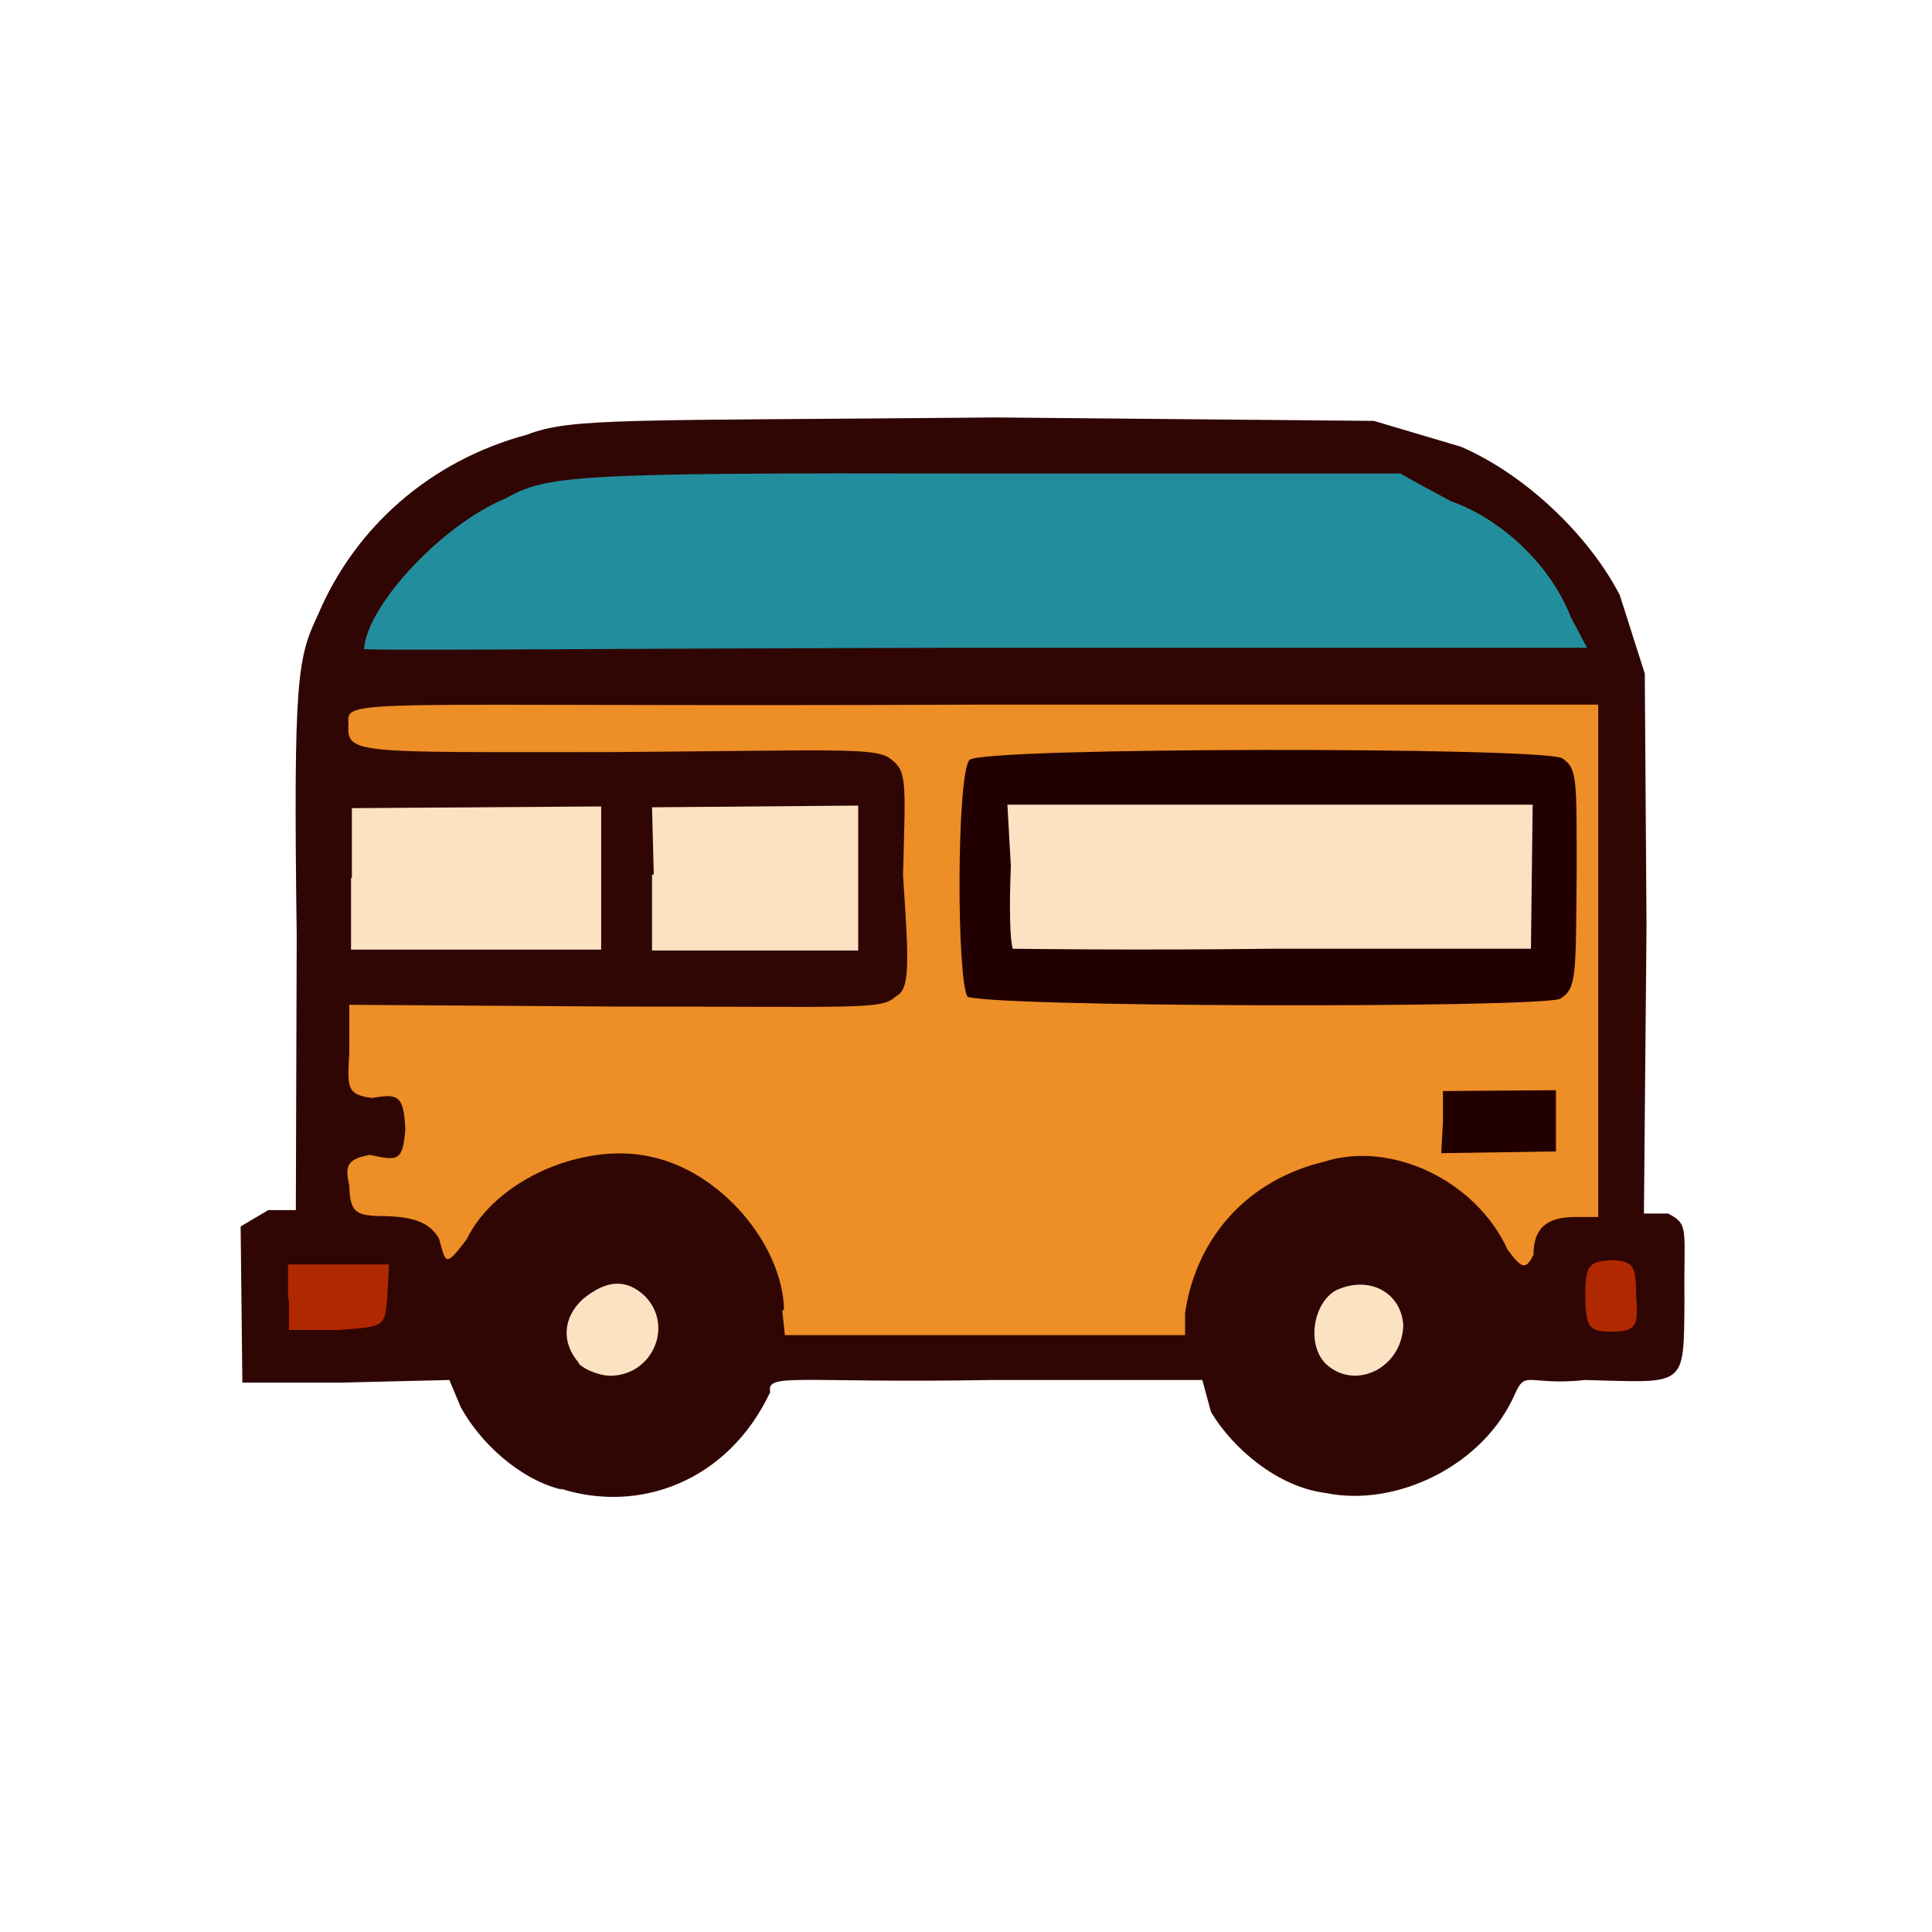 <?xml version="1.0" encoding="UTF-8"?>
<svg xmlns="http://www.w3.org/2000/svg" version="1.1" viewBox="0 0 224 224">
  <defs>
    <style>
      .cls-1 {
        fill: #b02800;
      }

      .cls-2 {
        fill: #ed8e26;
      }

      .cls-3 {
        fill: #230000;
        opacity: 1;
      }

      .cls-3, .cls-4 {
        isolation: isolate;
      }

      .cls-5 {
        fill: #300604;
      }

      .cls-4 {
        fill: #220002;
        opacity: 1;
      }

      .cls-6 {
        fill: #228e9d;
      }

      .cls-7 {
        fill: #fbe2c2;
      }
    </style>
  </defs>
  <!-- Generator: Adobe Illustrator 28.6.0, SVG Export Plug-In . SVG Version: 1.2.0 Build 709)  -->
  <g>
    <g id="_图层_1" data-name="图层_1">
      <g>
        <path class="cls-5" d="M65.1,172.7c-4.9-1.2-9.5-5.5-11.7-9.6l-1.3-3.1-12.4.3h-11.6c0-.1-.2-18.1-.2-18.1l3.2-1.9h3.2s.1-31.8.1-31.8c-.4-30.2.1-32.2,2.5-37.3,4.3-10.1,13-17.8,24.2-20.8,5.1-2,11.5-1.6,54.4-2l43.8.4,10.1,3c7.6,3.3,14.9,10.4,18.4,17.2l2.9,9.1.2,29.3-.3,33.3h2.8c2.5,1.3,1.8,1.7,1.9,10.1-.1,10.2.3,9.5-11.5,9.2-6.5.7-6.9-1.2-8.1,1.5-3.6,8.4-13.8,13.3-22,11.6-5.6-.7-10.8-5.2-13.3-9.4l-1-3.7h-24.4c-22.4.4-26.2-.9-25.7,1.4-4.9,10.4-15.2,14.1-24.3,11.2"/>
        <path class="cls-6" d="M42.2,75.3c.3-5.1,9.1-14.5,16.4-17.5,4.8-2.7,7.7-3,54-2.9h49.8c0,.1,5.8,3.2,5.8,3.2,6.2,2.2,11.7,7.7,13.9,13.4l1.9,3.6h-71.3c-48.5.1-71.7.4-70.6.1"/>
        <path class="cls-7" d="M40.8,101.8v-8.1s28.9-.2,28.9-.2v16.6c-.1,0-29,0-29,0v-8.3"/>
        <path class="cls-7" d="M75.8,101.4l-.2-7.8,23.9-.2v16.8c-.1,0-23.9,0-23.9,0v-8.8"/>
        <path class="cls-2" d="M90.9,151.8c-.2-7.5-7.3-16-15.5-17.7-7.7-1.7-17.9,2.6-21.3,9.6-2.5,3.3-2.4,2.8-3.2-.1-1-1.7-2.6-2.5-6.2-2.6-3.5,0-4.1-.4-4.2-3.5-.4-2-.6-3.1,2.4-3.6,3.2.7,3.8.8,4.1-3-.2-4-.9-4.1-3.9-3.6-3-.4-2.8-1.3-2.6-5.3v-5.5s30.5.2,30.5.2c29.1,0,31.2.4,32.9-1.2,1.6-.8,1.5-3.6.8-14,.3-11.5.5-12.1-1.7-13.7-2-1.1-6.2-.8-32.2-.6-29.9,0-30.6.3-30.4-3.3-.3-3.1.5-1.9,72.5-2.2h72.4c0-.1,0,59.4,0,59.4h-2.6c-3.4,0-4.9,1.3-4.9,4.4-.9,1.7-1.3,1.7-3-.6-3.7-8.1-13.6-12.7-21.3-10.2-8.4,2-14.7,8.3-16.1,17.5v2.6s-46.4,0-46.4,0l-.3-2.8"/>
        <path class="cls-1" d="M33.4,150.7v-4.1c0,0,11.7,0,11.7,0l-.2,3.8c-.3,3.4-.2,3.4-5.6,3.8h-5.8c0,.1,0-3.6,0-3.6"/>
        <path class="cls-1" d="M183.8,150.4c0-3.8.4-4.1,3-4.3,2.6.1,2.9.6,2.9,4.3.3,3.4-.1,3.9-2.6,4-2.9,0-3.2-.4-3.3-4"/>
        <path class="cls-7" d="M67.1,158c-2-2.3-1.9-5.2.5-7.4,2.7-2.2,5-2.4,7.2-.3,3.3,3.4.9,9-3.8,9.2-1,.1-3-.5-3.9-1.4"/>
        <path class="cls-7" d="M153.9,158.3c-2.5-2.2-1.7-7.2,1-8.7,3.9-1.8,7.6.3,7.8,4.1-.2,5-5.6,7.5-8.9,4.5"/>
        <path class="cls-3" d="M167.3,129.9v-3.4c-.1,0,13.1-.1,13.1-.1v7.1c0,0-13.3.2-13.3.2l.2-3.7"/>
        <path class="cls-4" d="M112.2,115.6c-1.3-1.9-1.3-25.7.2-27.5,1.8-1.5,65.9-1.5,68.7-.2,1.8,1.2,1.7,2.3,1.7,13.5-.1,11.8,0,13.2-1.9,14.4-2.7,1.1-67.1,1-68.9-.3"/>
        <path class="cls-7" d="M117.4,109.9c-.3-1-.4-4.6-.2-9.5l-.4-7.1h60.9c0,0-.2,16.7-.2,16.7h-30c-16,.2-30,0-30.1,0"/>
      </g>
    </g>
  </g>
</svg>